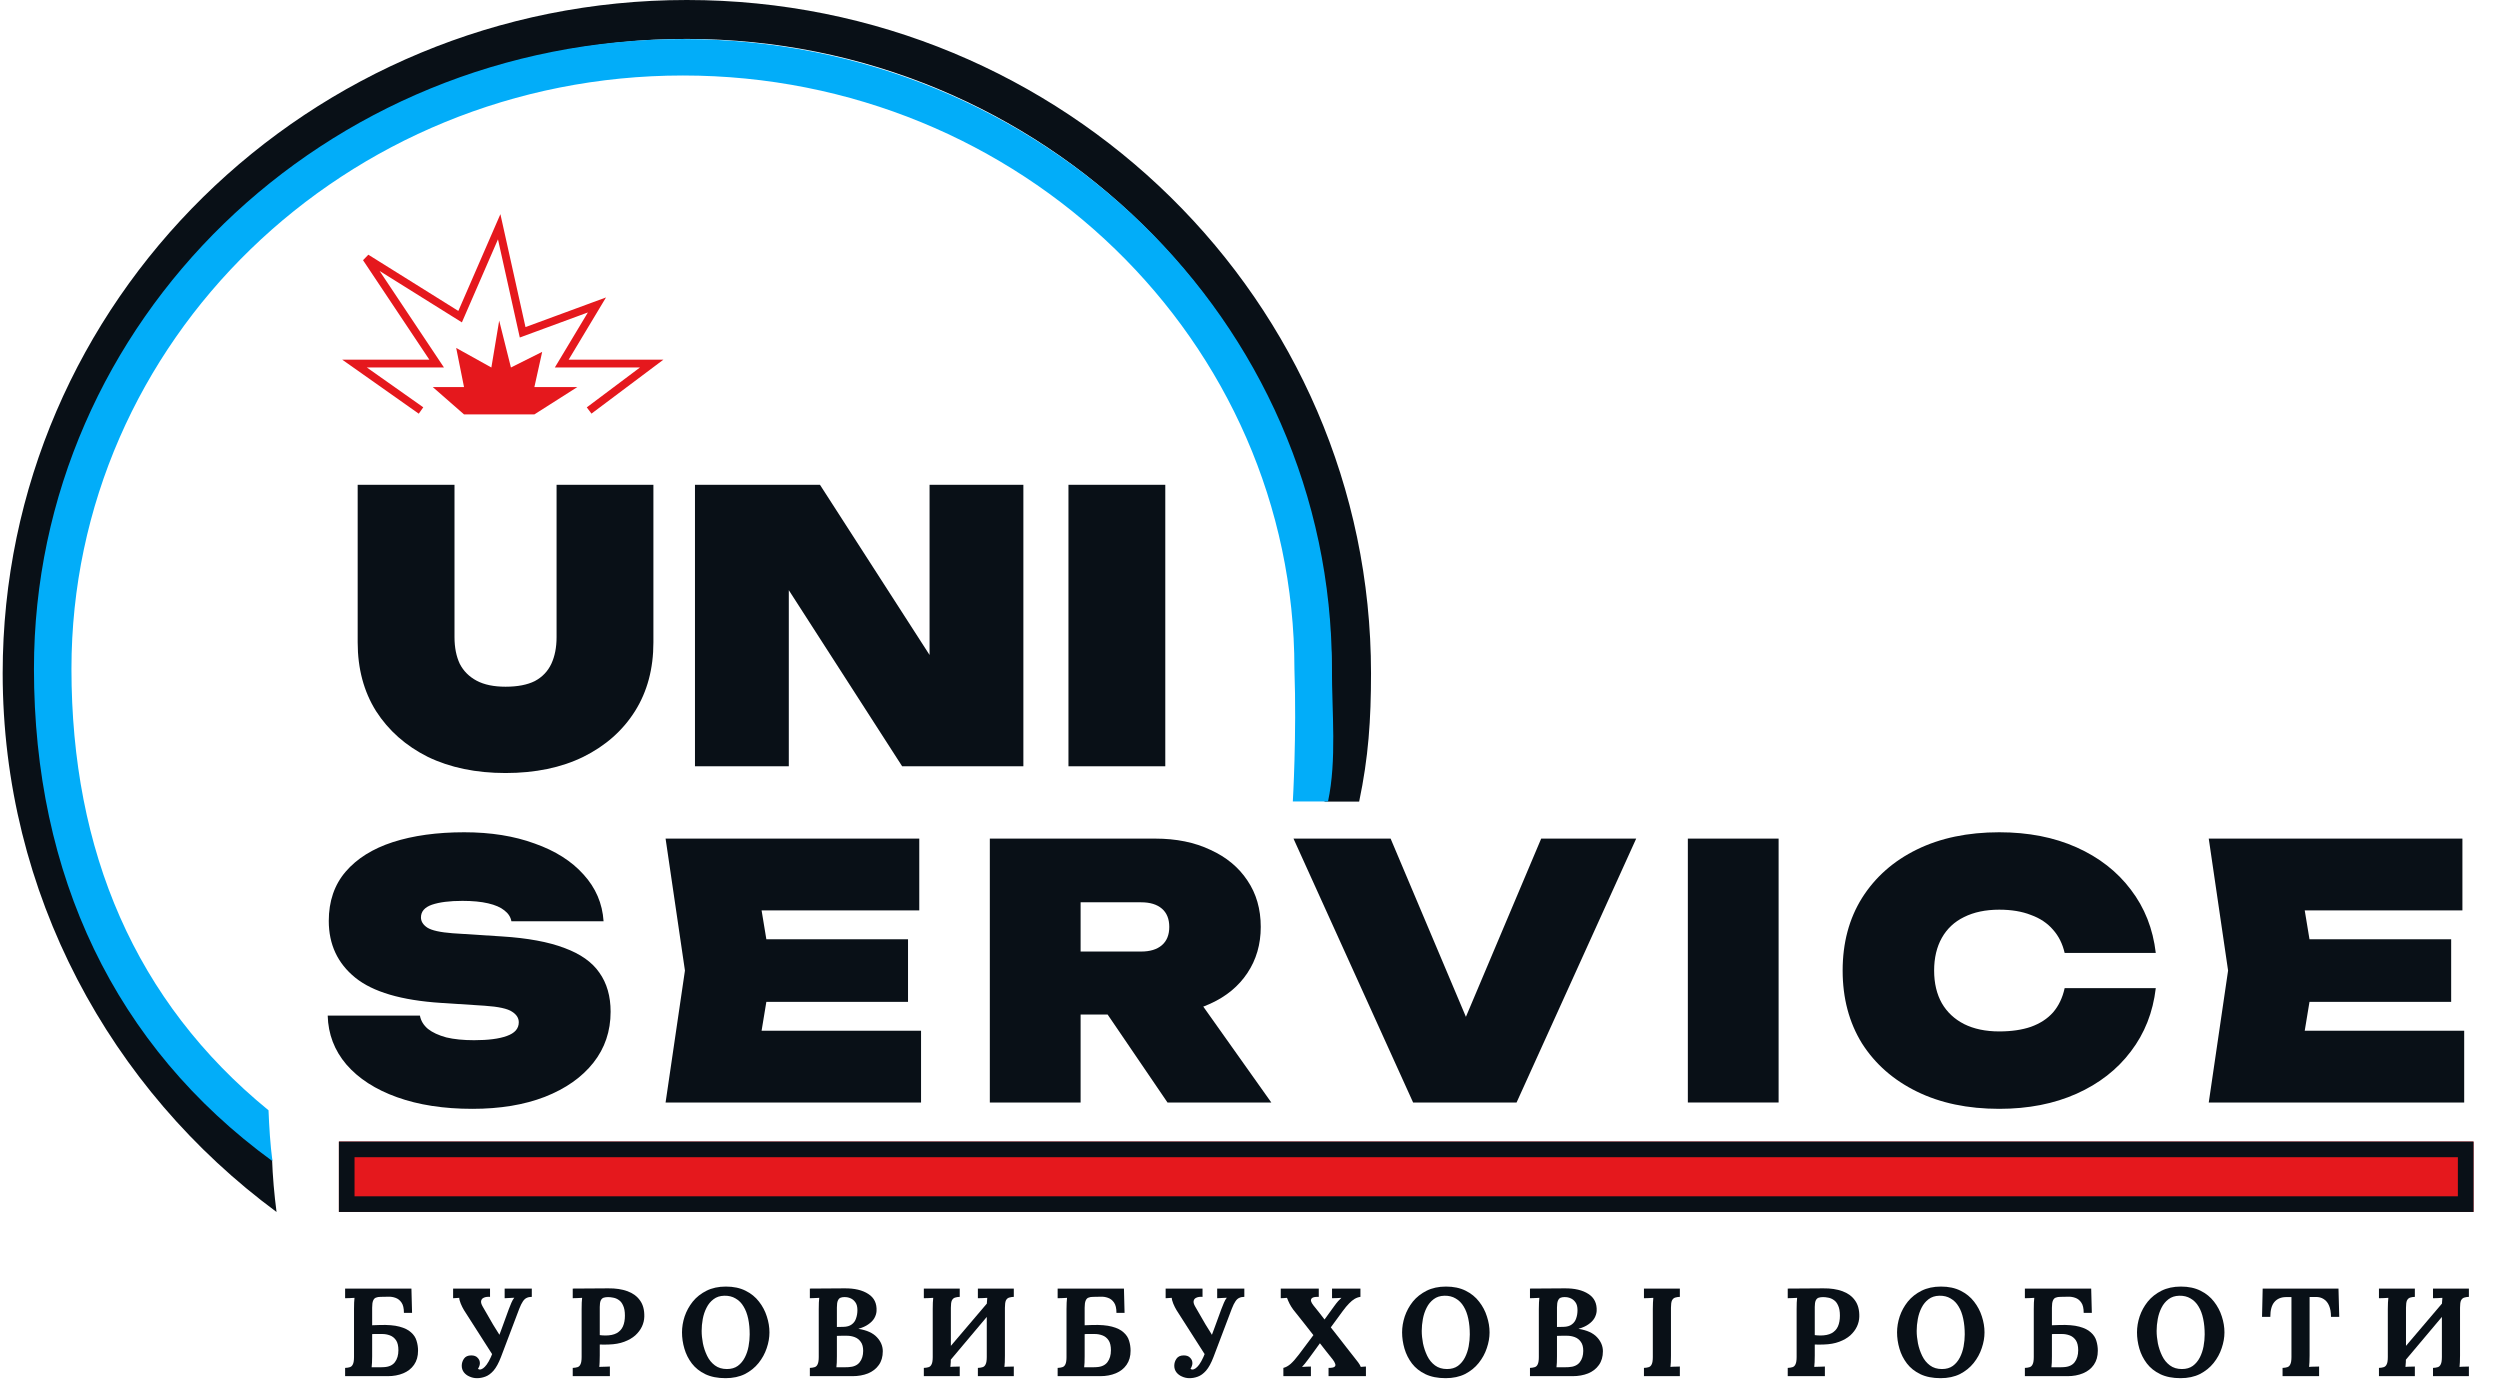 <svg width="86" height="48" viewBox="0 0 86 48" fill="none" xmlns="http://www.w3.org/2000/svg">
<path fill-rule="evenodd" clip-rule="evenodd" d="M45.53 27.575C45.939 27.575 45.803 24.257 45.803 23.158C45.803 11.108 35.874 1.339 23.627 1.339C11.38 1.339 1.452 11.108 1.452 23.158C1.452 29.861 4.524 35.858 9.358 39.861C9.381 40.478 9.434 41.089 9.513 41.692C3.792 37.467 0.092 30.738 0.092 23.158C0.092 10.368 10.629 0 23.627 0C36.626 0 47.163 10.368 47.163 23.158C47.163 24.772 47.074 26.054 46.755 27.575C46.29 27.575 46.075 27.575 45.53 27.575Z" fill="#091017"/>
<path fill-rule="evenodd" clip-rule="evenodd" d="M44.473 27.57C44.473 27.57 44.608 25.283 44.528 23.009C44.528 11.735 35.11 2.597 23.493 2.597C11.876 2.597 2.458 11.735 2.458 23.009C2.458 29.279 4.652 34.45 9.237 38.194C9.26 38.772 9.297 39.379 9.372 39.943C3.946 35.99 1.168 30.099 1.168 23.009C1.168 11.044 11.163 1.344 23.493 1.344C35.823 1.344 45.818 11.044 45.818 23.009C45.818 24.518 45.987 26.147 45.684 27.57C45.243 27.57 44.473 27.57 44.473 27.57Z" fill="#02ADF9"/>
<path d="M14.483 14.121L12.196 12.507H15.021L12.6 8.876L15.828 10.893L17.172 7.8L17.979 11.431L20.535 10.49L19.324 12.507H22.418L20.266 14.121" stroke="#E5181D" stroke-width="0.269"/>
<path d="M14.886 13.314L15.962 14.255H18.383L19.862 13.314H18.383L18.651 12.104L17.576 12.642L17.172 11.028L16.903 12.642L15.693 11.969L15.962 13.314H14.886Z" fill="#E5181D"/>
<path d="M11.658 39.27H85.089V41.691H11.658V39.27Z" fill="#E5181D"/>
<path fill-rule="evenodd" clip-rule="evenodd" d="M84.551 39.808H12.196V41.153H84.551V39.808ZM11.658 39.27V41.691H85.089V39.27H11.658Z" fill="#091017"/>
<path d="M36.755 16.677H40.086V26.36H36.755V16.677Z" fill="#091017"/>
<path d="M32.88 23.933L31.977 24.152V16.677H35.204V26.36H31.034L26.231 18.897L27.135 18.678V26.36H23.907V16.677H28.207L32.88 23.933Z" fill="#091017"/>
<path d="M15.635 21.918C15.635 22.271 15.695 22.577 15.816 22.835C15.945 23.085 16.138 23.278 16.396 23.416C16.655 23.554 16.986 23.623 17.391 23.623C17.804 23.623 18.14 23.558 18.398 23.429C18.656 23.291 18.845 23.093 18.966 22.835C19.086 22.577 19.146 22.271 19.146 21.918V16.677H22.477V22.099C22.477 23.003 22.267 23.79 21.845 24.462C21.423 25.133 20.829 25.658 20.063 26.037C19.306 26.407 18.415 26.592 17.391 26.592C16.375 26.592 15.484 26.407 14.718 26.037C13.961 25.658 13.367 25.133 12.936 24.462C12.515 23.79 12.304 23.003 12.304 22.099V16.677H15.635V21.918Z" fill="#091017"/>
<path d="M83.071 44.612C83.008 44.614 82.954 44.623 82.907 44.638C82.862 44.652 82.826 44.685 82.8 44.736C82.777 44.785 82.766 44.868 82.766 44.986V46.634C82.766 46.712 82.764 46.786 82.761 46.858C82.758 46.93 82.754 46.984 82.748 47.022C82.794 47.016 82.852 47.013 82.921 47.013C82.992 47.01 83.042 47.009 83.071 47.009V47.34H81.836V47.056C81.902 47.053 81.956 47.045 81.999 47.03C82.045 47.016 82.08 46.983 82.103 46.931C82.129 46.88 82.141 46.797 82.141 46.682V45.033C82.141 44.956 82.143 44.881 82.146 44.81C82.151 44.738 82.156 44.683 82.159 44.646C82.113 44.649 82.055 44.652 81.987 44.655C81.918 44.655 81.868 44.656 81.836 44.659V44.328H83.071V44.612ZM84.93 44.612C84.867 44.614 84.813 44.623 84.767 44.638C84.721 44.652 84.685 44.685 84.659 44.736C84.636 44.785 84.625 44.868 84.625 44.986V46.634C84.625 46.712 84.623 46.786 84.62 46.858C84.618 46.93 84.613 46.984 84.608 47.022C84.653 47.016 84.711 47.013 84.78 47.013C84.851 47.01 84.902 47.009 84.93 47.009V47.34H83.695V47.056C83.761 47.053 83.816 47.045 83.859 47.03C83.905 47.016 83.939 46.983 83.962 46.931C83.988 46.88 84.001 46.797 84.001 46.682V45.033C84.001 44.956 84.002 44.881 84.005 44.81C84.011 44.738 84.015 44.683 84.018 44.646C83.972 44.649 83.915 44.652 83.846 44.655C83.777 44.655 83.727 44.656 83.695 44.659V44.328H84.93V44.612ZM84.332 44.457L84.539 44.663L82.391 47.215L82.172 46.996L84.332 44.457Z" fill="#091017"/>
<path d="M80.186 45.3C80.186 45.145 80.164 45.018 80.121 44.917C80.078 44.814 80.016 44.738 79.936 44.689C79.859 44.638 79.765 44.613 79.656 44.616H79.45V46.634C79.45 46.712 79.448 46.786 79.445 46.858C79.443 46.93 79.438 46.984 79.433 47.022C79.481 47.016 79.543 47.013 79.618 47.013C79.695 47.01 79.748 47.009 79.777 47.009V47.34H78.52V47.056C78.586 47.053 78.641 47.045 78.684 47.03C78.73 47.016 78.764 46.983 78.787 46.931C78.813 46.88 78.826 46.797 78.826 46.682V44.62H78.628C78.464 44.623 78.335 44.679 78.24 44.788C78.146 44.897 78.099 45.068 78.099 45.3H77.814L77.836 44.328H80.444L80.47 45.3H80.186Z" fill="#091017"/>
<path d="M75.01 47.409C74.738 47.409 74.505 47.363 74.313 47.271C74.124 47.179 73.97 47.057 73.853 46.905C73.735 46.75 73.649 46.58 73.594 46.393C73.54 46.207 73.513 46.02 73.513 45.834C73.513 45.653 73.543 45.471 73.603 45.287C73.666 45.101 73.759 44.93 73.883 44.775C74.009 44.62 74.167 44.495 74.356 44.401C74.546 44.306 74.768 44.258 75.023 44.258C75.284 44.258 75.51 44.306 75.699 44.401C75.888 44.495 76.043 44.621 76.164 44.779C76.284 44.934 76.373 45.103 76.431 45.287C76.491 45.471 76.521 45.653 76.521 45.834C76.521 46.012 76.489 46.192 76.426 46.376C76.366 46.56 76.273 46.73 76.147 46.888C76.023 47.043 75.867 47.169 75.677 47.267C75.488 47.361 75.266 47.409 75.01 47.409ZM75.058 47.095C75.207 47.095 75.332 47.059 75.432 46.987C75.532 46.913 75.613 46.816 75.673 46.699C75.733 46.581 75.776 46.453 75.802 46.316C75.828 46.175 75.841 46.039 75.841 45.907C75.841 45.709 75.824 45.528 75.789 45.365C75.755 45.201 75.702 45.06 75.63 44.943C75.558 44.822 75.467 44.73 75.355 44.667C75.246 44.601 75.117 44.57 74.967 44.573C74.821 44.576 74.698 44.616 74.597 44.693C74.497 44.768 74.416 44.865 74.356 44.986C74.296 45.103 74.253 45.233 74.227 45.373C74.201 45.514 74.188 45.65 74.188 45.782C74.188 45.917 74.203 46.06 74.231 46.212C74.263 46.364 74.312 46.508 74.378 46.643C74.444 46.778 74.533 46.887 74.645 46.97C74.757 47.053 74.894 47.095 75.058 47.095Z" fill="#091017"/>
<path d="M71.679 45.163C71.679 45.005 71.652 44.887 71.597 44.81C71.543 44.729 71.474 44.675 71.391 44.646C71.31 44.617 71.231 44.605 71.154 44.607L70.874 44.612C70.814 44.612 70.762 44.62 70.719 44.638C70.676 44.652 70.643 44.686 70.62 44.741C70.597 44.792 70.586 44.874 70.586 44.986V45.589L70.844 45.58C71.125 45.571 71.352 45.59 71.524 45.636C71.699 45.682 71.832 45.748 71.924 45.834C72.019 45.917 72.082 46.013 72.114 46.122C72.148 46.231 72.165 46.346 72.165 46.467C72.165 46.656 72.119 46.817 72.028 46.949C71.939 47.078 71.815 47.175 71.657 47.241C71.5 47.307 71.32 47.34 71.12 47.34H69.656V47.056C69.722 47.053 69.777 47.045 69.82 47.03C69.866 47.016 69.9 46.983 69.923 46.931C69.949 46.88 69.962 46.797 69.962 46.682V45.033C69.962 44.956 69.963 44.881 69.966 44.81C69.972 44.738 69.976 44.683 69.979 44.646C69.933 44.649 69.876 44.652 69.807 44.655C69.738 44.655 69.688 44.656 69.656 44.659V44.328H71.937L71.959 45.163H71.679ZM70.586 46.656C70.586 46.733 70.584 46.806 70.582 46.875C70.579 46.944 70.574 46.997 70.569 47.035C70.62 47.035 70.669 47.035 70.715 47.035C70.761 47.035 70.807 47.035 70.853 47.035C70.899 47.032 70.943 47.03 70.986 47.03C71.161 47.022 71.289 46.964 71.369 46.858C71.449 46.752 71.49 46.616 71.49 46.449C71.49 46.3 71.462 46.185 71.408 46.105C71.353 46.025 71.283 45.969 71.197 45.937C71.114 45.906 71.026 45.89 70.934 45.89C70.863 45.89 70.801 45.89 70.749 45.89C70.698 45.887 70.643 45.888 70.586 45.894V46.656Z" fill="#091017"/>
<path d="M66.757 47.409C66.484 47.409 66.251 47.363 66.059 47.271C65.87 47.179 65.716 47.057 65.599 46.905C65.481 46.75 65.395 46.58 65.341 46.393C65.286 46.207 65.259 46.02 65.259 45.834C65.259 45.653 65.289 45.471 65.349 45.287C65.412 45.101 65.505 44.93 65.629 44.775C65.755 44.62 65.913 44.495 66.102 44.401C66.292 44.306 66.514 44.258 66.769 44.258C67.031 44.258 67.256 44.306 67.445 44.401C67.634 44.495 67.789 44.621 67.91 44.779C68.03 44.934 68.119 45.103 68.177 45.287C68.237 45.471 68.267 45.653 68.267 45.834C68.267 46.012 68.236 46.192 68.172 46.376C68.112 46.56 68.019 46.73 67.893 46.888C67.769 47.043 67.613 47.169 67.424 47.267C67.234 47.361 67.012 47.409 66.757 47.409ZM66.804 47.095C66.953 47.095 67.078 47.059 67.178 46.987C67.279 46.913 67.359 46.816 67.419 46.699C67.48 46.581 67.522 46.453 67.548 46.316C67.574 46.175 67.587 46.039 67.587 45.907C67.587 45.709 67.57 45.528 67.535 45.365C67.501 45.201 67.448 45.06 67.376 44.943C67.305 44.822 67.213 44.73 67.101 44.667C66.992 44.601 66.863 44.57 66.713 44.573C66.567 44.576 66.444 44.616 66.343 44.693C66.243 44.768 66.163 44.865 66.102 44.986C66.042 45.103 65.999 45.233 65.973 45.373C65.947 45.514 65.934 45.65 65.934 45.782C65.934 45.917 65.949 46.06 65.978 46.212C66.009 46.364 66.058 46.508 66.124 46.643C66.19 46.778 66.279 46.887 66.391 46.97C66.502 47.053 66.64 47.095 66.804 47.095Z" fill="#091017"/>
<path d="M61.498 47.056C61.564 47.053 61.618 47.044 61.662 47.03C61.708 47.016 61.742 46.983 61.765 46.931C61.791 46.879 61.804 46.796 61.804 46.681V45.033C61.804 44.956 61.805 44.881 61.808 44.809C61.814 44.737 61.818 44.683 61.821 44.646C61.775 44.648 61.718 44.651 61.649 44.654C61.58 44.654 61.53 44.656 61.498 44.658V44.327C61.702 44.324 61.906 44.323 62.109 44.323C62.313 44.323 62.517 44.321 62.72 44.319C62.973 44.316 63.192 44.349 63.379 44.417C63.568 44.486 63.713 44.593 63.813 44.736C63.917 44.879 63.965 45.066 63.96 45.295C63.957 45.41 63.93 45.524 63.878 45.635C63.826 45.745 63.75 45.845 63.65 45.937C63.55 46.026 63.423 46.099 63.271 46.156C63.119 46.214 62.941 46.245 62.737 46.251C62.674 46.254 62.618 46.255 62.57 46.255C62.524 46.255 62.476 46.254 62.428 46.251V46.63C62.428 46.71 62.426 46.786 62.423 46.858C62.42 46.929 62.416 46.984 62.41 47.021C62.442 47.018 62.482 47.017 62.531 47.017C62.58 47.014 62.627 47.013 62.673 47.013C62.722 47.01 62.756 47.008 62.776 47.008V47.34H61.498V47.056ZM62.428 45.928C62.459 45.931 62.491 45.934 62.522 45.937C62.554 45.94 62.587 45.941 62.621 45.941C62.779 45.941 62.907 45.915 63.004 45.864C63.105 45.809 63.178 45.732 63.224 45.631C63.27 45.528 63.293 45.403 63.293 45.257C63.293 45.113 63.273 44.998 63.232 44.912C63.195 44.826 63.146 44.763 63.086 44.723C63.026 44.68 62.963 44.653 62.897 44.641C62.831 44.627 62.77 44.62 62.716 44.62C62.656 44.62 62.604 44.627 62.561 44.641C62.518 44.656 62.485 44.687 62.462 44.736C62.439 44.785 62.428 44.859 62.428 44.96V45.928Z" fill="#091017"/>
<path d="M57.787 44.612C57.724 44.614 57.669 44.623 57.623 44.638C57.578 44.652 57.542 44.685 57.516 44.736C57.493 44.785 57.481 44.868 57.481 44.986V46.634C57.481 46.712 57.48 46.786 57.477 46.858C57.474 46.93 57.47 46.984 57.464 47.022C57.51 47.016 57.567 47.013 57.636 47.013C57.708 47.01 57.758 47.009 57.787 47.009V47.34H56.552V47.056C56.618 47.053 56.672 47.045 56.715 47.03C56.761 47.016 56.796 46.983 56.819 46.931C56.844 46.88 56.857 46.797 56.857 46.682V45.033C56.857 44.956 56.859 44.881 56.862 44.81C56.867 44.738 56.872 44.683 56.874 44.646C56.829 44.649 56.771 44.652 56.702 44.655C56.633 44.655 56.583 44.656 56.552 44.659V44.328H57.787V44.612Z" fill="#091017"/>
<path d="M52.631 47.34V47.056C52.697 47.053 52.751 47.044 52.794 47.03C52.84 47.016 52.875 46.983 52.898 46.931C52.923 46.879 52.936 46.796 52.936 46.681V45.033C52.936 44.956 52.938 44.881 52.941 44.809C52.947 44.738 52.951 44.683 52.954 44.646C52.908 44.649 52.85 44.651 52.782 44.654C52.713 44.654 52.662 44.656 52.631 44.659V44.327C52.829 44.324 53.027 44.323 53.225 44.323C53.426 44.323 53.625 44.322 53.823 44.319C54.167 44.316 54.44 44.38 54.641 44.512C54.844 44.642 54.939 44.838 54.925 45.102C54.919 45.185 54.893 45.267 54.847 45.347C54.801 45.425 54.733 45.495 54.641 45.558C54.552 45.621 54.44 45.672 54.305 45.709V45.713C54.592 45.759 54.803 45.855 54.938 46.001C55.072 46.145 55.14 46.306 55.14 46.483C55.14 46.67 55.094 46.828 55.002 46.957C54.913 47.083 54.79 47.179 54.632 47.245C54.474 47.308 54.295 47.34 54.094 47.34H52.631ZM53.543 47.034C53.595 47.034 53.644 47.034 53.69 47.034C53.736 47.034 53.781 47.034 53.827 47.034C53.873 47.031 53.918 47.03 53.961 47.03C54.136 47.021 54.263 46.965 54.344 46.862C54.424 46.759 54.464 46.628 54.464 46.471C54.464 46.339 54.437 46.235 54.382 46.161C54.328 46.083 54.258 46.029 54.172 45.997C54.088 45.966 54.001 45.95 53.909 45.95C53.837 45.95 53.776 45.95 53.724 45.95C53.672 45.95 53.618 45.951 53.56 45.954V46.656C53.56 46.733 53.559 46.806 53.556 46.875C53.553 46.944 53.549 46.997 53.543 47.034ZM53.56 45.648L53.784 45.644C53.905 45.641 53.999 45.614 54.068 45.562C54.14 45.511 54.19 45.442 54.219 45.356C54.251 45.267 54.266 45.171 54.266 45.068C54.266 44.953 54.243 44.864 54.197 44.801C54.151 44.735 54.094 44.687 54.025 44.659C53.956 44.63 53.885 44.617 53.81 44.62C53.764 44.62 53.723 44.627 53.685 44.642C53.648 44.656 53.618 44.689 53.595 44.74C53.572 44.789 53.56 44.87 53.56 44.981V45.648Z" fill="#091017"/>
<path d="M49.73 47.409C49.458 47.409 49.225 47.363 49.033 47.271C48.843 47.179 48.69 47.057 48.572 46.905C48.455 46.75 48.369 46.58 48.314 46.393C48.26 46.207 48.232 46.02 48.232 45.834C48.232 45.653 48.263 45.471 48.323 45.287C48.386 45.101 48.479 44.93 48.602 44.775C48.729 44.62 48.887 44.495 49.076 44.401C49.265 44.306 49.488 44.258 49.743 44.258C50.004 44.258 50.229 44.306 50.419 44.401C50.608 44.495 50.763 44.621 50.883 44.779C51.004 44.934 51.093 45.103 51.15 45.287C51.211 45.471 51.241 45.653 51.241 45.834C51.241 46.012 51.209 46.192 51.146 46.376C51.086 46.56 50.992 46.73 50.866 46.888C50.743 47.043 50.587 47.169 50.397 47.267C50.208 47.361 49.985 47.409 49.73 47.409ZM49.777 47.095C49.927 47.095 50.051 47.059 50.152 46.987C50.252 46.913 50.333 46.816 50.393 46.699C50.453 46.581 50.496 46.453 50.522 46.316C50.548 46.175 50.561 46.039 50.561 45.907C50.561 45.709 50.544 45.528 50.509 45.365C50.475 45.201 50.422 45.06 50.35 44.943C50.278 44.822 50.186 44.73 50.074 44.667C49.965 44.601 49.836 44.57 49.687 44.573C49.541 44.576 49.417 44.616 49.317 44.693C49.217 44.768 49.136 44.865 49.076 44.986C49.016 45.103 48.973 45.233 48.947 45.373C48.921 45.514 48.908 45.65 48.908 45.782C48.908 45.917 48.922 46.06 48.951 46.212C48.983 46.364 49.032 46.508 49.097 46.643C49.163 46.778 49.252 46.887 49.364 46.97C49.476 47.053 49.614 47.095 49.777 47.095Z" fill="#091017"/>
<path d="M44.148 47.34V47.056C44.231 47.036 44.314 46.99 44.398 46.918C44.481 46.844 44.575 46.736 44.682 46.596L45.181 45.929C45.066 45.782 44.951 45.636 44.837 45.49C44.722 45.343 44.606 45.197 44.488 45.051C44.442 44.99 44.401 44.924 44.363 44.853C44.326 44.778 44.296 44.709 44.273 44.646C44.227 44.649 44.187 44.652 44.152 44.655C44.121 44.655 44.089 44.656 44.058 44.659V44.328H45.366V44.612H45.323C45.234 44.612 45.172 44.625 45.138 44.65C45.103 44.676 45.09 44.712 45.099 44.758C45.111 44.801 45.138 44.85 45.181 44.904C45.247 44.985 45.311 45.065 45.374 45.145C45.438 45.226 45.501 45.307 45.564 45.391L45.891 44.939C45.951 44.856 45.999 44.795 46.033 44.758C46.07 44.718 46.108 44.681 46.145 44.646C46.099 44.649 46.042 44.652 45.973 44.655C45.904 44.655 45.854 44.656 45.822 44.659V44.328H46.799V44.612C46.733 44.62 46.667 44.643 46.601 44.681C46.538 44.718 46.473 44.771 46.407 44.84C46.341 44.906 46.27 44.992 46.192 45.098L45.779 45.662C45.871 45.776 45.961 45.891 46.05 46.006C46.139 46.121 46.228 46.236 46.317 46.35C46.409 46.465 46.499 46.58 46.588 46.695C46.637 46.755 46.681 46.812 46.722 46.867C46.762 46.921 46.792 46.973 46.812 47.022C46.861 47.016 46.895 47.013 46.915 47.013C46.935 47.01 46.96 47.009 46.988 47.009V47.34H45.702V47.056C45.808 47.056 45.877 47.043 45.908 47.017C45.94 46.992 45.947 46.957 45.93 46.914C45.915 46.868 45.887 46.818 45.844 46.764C45.772 46.672 45.699 46.58 45.624 46.488C45.552 46.393 45.479 46.3 45.405 46.208C45.342 46.294 45.278 46.382 45.215 46.471C45.152 46.557 45.089 46.643 45.026 46.729C44.966 46.809 44.92 46.87 44.888 46.91C44.857 46.95 44.824 46.987 44.789 47.022C44.838 47.019 44.894 47.016 44.957 47.013C45.02 47.01 45.066 47.009 45.095 47.009V47.34H44.148Z" fill="#091017"/>
<path d="M40.92 47.409C40.828 47.409 40.742 47.39 40.661 47.353C40.581 47.319 40.517 47.27 40.468 47.207C40.419 47.141 40.395 47.066 40.395 46.983C40.395 46.894 40.42 46.812 40.472 46.738C40.524 46.663 40.607 46.626 40.722 46.626C40.819 46.626 40.892 46.653 40.941 46.708C40.993 46.759 41.019 46.821 41.019 46.893C41.019 46.924 41.013 46.956 41.001 46.987C40.993 47.019 40.977 47.05 40.954 47.082C40.96 47.091 40.967 47.098 40.976 47.103C40.987 47.109 41 47.112 41.014 47.112C41.089 47.112 41.168 47.056 41.251 46.944C41.277 46.907 41.301 46.868 41.324 46.828C41.347 46.788 41.371 46.739 41.397 46.682C41.423 46.621 41.453 46.548 41.488 46.462C41.522 46.373 41.562 46.266 41.608 46.139C41.657 46.01 41.714 45.855 41.78 45.675C41.846 45.494 41.924 45.282 42.013 45.038C42.044 44.957 42.075 44.883 42.103 44.814C42.132 44.745 42.165 44.688 42.202 44.642L41.871 44.659V44.328H42.805V44.612C42.739 44.612 42.681 44.623 42.633 44.646C42.584 44.666 42.539 44.706 42.499 44.767C42.459 44.824 42.417 44.909 42.374 45.02L41.746 46.677C41.666 46.887 41.58 47.045 41.488 47.151C41.396 47.254 41.301 47.323 41.204 47.357C41.109 47.392 41.014 47.409 40.92 47.409ZM41.492 46.664L40.472 45.068C40.432 45.002 40.395 44.927 40.36 44.844C40.326 44.758 40.309 44.692 40.309 44.646L40.098 44.659V44.328H41.367V44.612C41.284 44.606 41.215 44.614 41.161 44.638C41.106 44.66 41.073 44.698 41.062 44.749C41.05 44.798 41.067 44.863 41.113 44.943L41.471 45.563C41.514 45.635 41.564 45.715 41.621 45.804C41.678 45.893 41.72 45.962 41.746 46.01L41.492 46.664Z" fill="#091017"/>
<path d="M38.406 45.163C38.406 45.005 38.378 44.887 38.324 44.81C38.269 44.729 38.2 44.675 38.117 44.646C38.037 44.617 37.958 44.605 37.88 44.607L37.601 44.612C37.541 44.612 37.489 44.62 37.446 44.638C37.403 44.652 37.37 44.686 37.347 44.741C37.324 44.792 37.312 44.874 37.312 44.986V45.589L37.571 45.58C37.852 45.571 38.078 45.59 38.251 45.636C38.426 45.682 38.559 45.748 38.651 45.834C38.745 45.917 38.809 46.013 38.84 46.122C38.875 46.231 38.892 46.346 38.892 46.467C38.892 46.656 38.846 46.817 38.754 46.949C38.665 47.078 38.542 47.175 38.384 47.241C38.226 47.307 38.047 47.34 37.846 47.34H36.383V47.056C36.449 47.053 36.503 47.045 36.546 47.03C36.592 47.016 36.627 46.983 36.65 46.931C36.675 46.88 36.688 46.797 36.688 46.682V45.033C36.688 44.956 36.69 44.881 36.693 44.81C36.698 44.738 36.703 44.683 36.706 44.646C36.66 44.649 36.602 44.652 36.533 44.655C36.465 44.655 36.414 44.656 36.383 44.659V44.328H38.664L38.685 45.163H38.406ZM37.312 46.656C37.312 46.733 37.311 46.806 37.308 46.875C37.305 46.944 37.301 46.997 37.295 47.035C37.347 47.035 37.396 47.035 37.441 47.035C37.487 47.035 37.533 47.035 37.579 47.035C37.625 47.032 37.67 47.03 37.713 47.03C37.888 47.022 38.015 46.964 38.096 46.858C38.176 46.752 38.216 46.616 38.216 46.449C38.216 46.3 38.189 46.185 38.134 46.105C38.08 46.025 38.01 45.969 37.923 45.937C37.84 45.906 37.753 45.89 37.661 45.89C37.589 45.89 37.528 45.89 37.476 45.89C37.424 45.887 37.37 45.888 37.312 45.894V46.656Z" fill="#091017"/>
<path d="M33.015 44.612C32.952 44.614 32.898 44.623 32.852 44.638C32.806 44.652 32.77 44.685 32.744 44.736C32.721 44.785 32.71 44.868 32.71 44.986V46.634C32.71 46.712 32.708 46.786 32.706 46.858C32.703 46.93 32.698 46.984 32.693 47.022C32.739 47.016 32.796 47.013 32.865 47.013C32.937 47.01 32.987 47.009 33.015 47.009V47.34H31.78V47.056C31.846 47.053 31.901 47.045 31.944 47.03C31.99 47.016 32.024 46.983 32.047 46.931C32.073 46.88 32.086 46.797 32.086 46.682V45.033C32.086 44.956 32.087 44.881 32.09 44.81C32.096 44.738 32.1 44.683 32.103 44.646C32.057 44.649 32 44.652 31.931 44.655C31.862 44.655 31.812 44.656 31.78 44.659V44.328H33.015V44.612ZM34.875 44.612C34.812 44.614 34.757 44.623 34.711 44.638C34.665 44.652 34.629 44.685 34.603 44.736C34.581 44.785 34.569 44.868 34.569 44.986V46.634C34.569 46.712 34.568 46.786 34.565 46.858C34.562 46.93 34.558 46.984 34.552 47.022C34.598 47.016 34.655 47.013 34.724 47.013C34.796 47.01 34.846 47.009 34.875 47.009V47.34H33.639V47.056C33.705 47.053 33.76 47.045 33.803 47.03C33.849 47.016 33.883 46.983 33.906 46.931C33.932 46.88 33.945 46.797 33.945 46.682V45.033C33.945 44.956 33.946 44.881 33.949 44.81C33.955 44.738 33.959 44.683 33.962 44.646C33.916 44.649 33.859 44.652 33.79 44.655C33.721 44.655 33.671 44.656 33.639 44.659V44.328H34.875V44.612ZM34.276 44.457L34.483 44.663L32.335 47.215L32.116 46.996L34.276 44.457Z" fill="#091017"/>
<path d="M27.859 47.34V47.056C27.925 47.053 27.98 47.044 28.023 47.03C28.069 47.016 28.103 46.983 28.126 46.931C28.152 46.879 28.165 46.796 28.165 46.681V45.033C28.165 44.956 28.166 44.881 28.169 44.809C28.175 44.738 28.179 44.683 28.182 44.646C28.136 44.649 28.079 44.651 28.01 44.654C27.941 44.654 27.891 44.656 27.859 44.659V44.327C28.057 44.324 28.255 44.323 28.453 44.323C28.654 44.323 28.854 44.322 29.052 44.319C29.396 44.316 29.668 44.38 29.869 44.512C30.073 44.642 30.168 44.838 30.153 45.102C30.148 45.185 30.122 45.267 30.076 45.347C30.03 45.425 29.961 45.495 29.869 45.558C29.78 45.621 29.668 45.672 29.534 45.709V45.713C29.82 45.759 30.031 45.855 30.166 46.001C30.301 46.145 30.368 46.306 30.368 46.483C30.368 46.67 30.323 46.828 30.231 46.957C30.142 47.083 30.018 47.179 29.861 47.245C29.703 47.308 29.523 47.34 29.323 47.34H27.859ZM28.772 47.034C28.823 47.034 28.872 47.034 28.918 47.034C28.964 47.034 29.01 47.034 29.056 47.034C29.102 47.031 29.146 47.03 29.189 47.03C29.364 47.021 29.492 46.965 29.572 46.862C29.653 46.759 29.693 46.628 29.693 46.471C29.693 46.339 29.666 46.235 29.611 46.161C29.556 46.083 29.486 46.029 29.4 45.997C29.317 45.966 29.229 45.95 29.138 45.95C29.066 45.95 29.004 45.95 28.953 45.95C28.901 45.95 28.846 45.951 28.789 45.954V46.656C28.789 46.733 28.788 46.806 28.785 46.875C28.782 46.944 28.777 46.997 28.772 47.034ZM28.789 45.648L29.013 45.644C29.133 45.641 29.228 45.614 29.297 45.562C29.369 45.511 29.419 45.442 29.447 45.356C29.479 45.267 29.495 45.171 29.495 45.068C29.495 44.953 29.472 44.864 29.426 44.801C29.38 44.735 29.323 44.687 29.254 44.659C29.185 44.63 29.113 44.617 29.039 44.62C28.993 44.62 28.951 44.627 28.914 44.642C28.877 44.656 28.846 44.689 28.823 44.74C28.8 44.789 28.789 44.87 28.789 44.981V45.648Z" fill="#091017"/>
<path d="M24.959 47.409C24.686 47.409 24.454 47.363 24.261 47.271C24.072 47.179 23.919 47.057 23.801 46.905C23.683 46.75 23.597 46.58 23.543 46.393C23.488 46.207 23.461 46.02 23.461 45.834C23.461 45.653 23.491 45.471 23.551 45.287C23.614 45.101 23.708 44.93 23.831 44.775C23.957 44.62 24.115 44.495 24.305 44.401C24.494 44.306 24.716 44.258 24.971 44.258C25.233 44.258 25.458 44.306 25.647 44.401C25.837 44.495 25.991 44.621 26.112 44.779C26.233 44.934 26.321 45.103 26.379 45.287C26.439 45.471 26.469 45.653 26.469 45.834C26.469 46.012 26.438 46.192 26.375 46.376C26.314 46.56 26.221 46.73 26.095 46.888C25.971 47.043 25.815 47.169 25.626 47.267C25.436 47.361 25.214 47.409 24.959 47.409ZM25.006 47.095C25.155 47.095 25.28 47.059 25.38 46.987C25.481 46.913 25.561 46.816 25.621 46.699C25.682 46.581 25.725 46.453 25.75 46.316C25.776 46.175 25.789 46.039 25.789 45.907C25.789 45.709 25.772 45.528 25.738 45.365C25.703 45.201 25.65 45.06 25.578 44.943C25.507 44.822 25.415 44.73 25.303 44.667C25.194 44.601 25.065 44.57 24.916 44.573C24.769 44.576 24.646 44.616 24.546 44.693C24.445 44.768 24.365 44.865 24.305 44.986C24.244 45.103 24.201 45.233 24.175 45.373C24.149 45.514 24.137 45.65 24.137 45.782C24.137 45.917 24.151 46.06 24.18 46.212C24.211 46.364 24.26 46.508 24.326 46.643C24.392 46.778 24.481 46.887 24.593 46.97C24.705 47.053 24.842 47.095 25.006 47.095Z" fill="#091017"/>
<path d="M19.702 47.056C19.768 47.053 19.823 47.044 19.866 47.03C19.912 47.016 19.946 46.983 19.969 46.931C19.995 46.879 20.008 46.796 20.008 46.681V45.033C20.008 44.956 20.009 44.881 20.012 44.809C20.018 44.737 20.022 44.683 20.025 44.646C19.979 44.648 19.922 44.651 19.853 44.654C19.784 44.654 19.734 44.656 19.702 44.658V44.327C19.906 44.324 20.11 44.323 20.313 44.323C20.517 44.323 20.721 44.321 20.924 44.319C21.177 44.316 21.396 44.349 21.583 44.417C21.772 44.486 21.917 44.593 22.017 44.736C22.121 44.879 22.17 45.066 22.164 45.295C22.161 45.41 22.134 45.524 22.082 45.635C22.03 45.745 21.954 45.845 21.854 45.937C21.754 46.026 21.627 46.099 21.475 46.156C21.323 46.214 21.145 46.245 20.942 46.251C20.878 46.254 20.823 46.255 20.774 46.255C20.728 46.255 20.68 46.254 20.632 46.251V46.63C20.632 46.71 20.63 46.786 20.627 46.858C20.625 46.929 20.62 46.984 20.614 47.021C20.646 47.018 20.686 47.017 20.735 47.017C20.784 47.014 20.831 47.013 20.877 47.013C20.926 47.01 20.96 47.008 20.98 47.008V47.34H19.702V47.056ZM20.632 45.928C20.663 45.931 20.695 45.934 20.726 45.937C20.758 45.94 20.791 45.941 20.825 45.941C20.983 45.941 21.111 45.915 21.208 45.864C21.309 45.809 21.382 45.732 21.428 45.631C21.474 45.528 21.497 45.403 21.497 45.257C21.497 45.113 21.477 44.998 21.436 44.912C21.399 44.826 21.35 44.763 21.29 44.723C21.23 44.68 21.167 44.653 21.101 44.641C21.035 44.627 20.975 44.62 20.92 44.62C20.86 44.62 20.808 44.627 20.765 44.641C20.722 44.656 20.689 44.687 20.666 44.736C20.643 44.785 20.632 44.859 20.632 44.96V45.928Z" fill="#091017"/>
<path d="M16.409 47.409C16.317 47.409 16.231 47.39 16.151 47.353C16.07 47.319 16.006 47.27 15.957 47.207C15.908 47.141 15.884 47.066 15.884 46.983C15.884 46.894 15.91 46.812 15.961 46.738C16.013 46.663 16.096 46.626 16.211 46.626C16.308 46.626 16.382 46.653 16.43 46.708C16.482 46.759 16.508 46.821 16.508 46.893C16.508 46.924 16.502 46.956 16.491 46.987C16.482 47.019 16.466 47.05 16.443 47.082C16.449 47.091 16.456 47.098 16.465 47.103C16.476 47.109 16.489 47.112 16.504 47.112C16.578 47.112 16.657 47.056 16.74 46.944C16.766 46.907 16.791 46.868 16.814 46.828C16.836 46.788 16.861 46.739 16.887 46.682C16.912 46.621 16.943 46.548 16.977 46.462C17.011 46.373 17.052 46.266 17.098 46.139C17.146 46.01 17.204 45.855 17.27 45.675C17.336 45.494 17.413 45.282 17.502 45.038C17.534 44.957 17.564 44.883 17.592 44.814C17.621 44.745 17.654 44.688 17.691 44.642L17.36 44.659V44.328H18.294V44.612C18.228 44.612 18.171 44.623 18.122 44.646C18.073 44.666 18.029 44.706 17.988 44.767C17.948 44.824 17.907 44.909 17.863 45.02L17.235 46.677C17.155 46.887 17.069 47.045 16.977 47.151C16.885 47.254 16.791 47.323 16.693 47.357C16.598 47.392 16.504 47.409 16.409 47.409ZM16.981 46.664L15.961 45.068C15.921 45.002 15.884 44.927 15.849 44.844C15.815 44.758 15.798 44.692 15.798 44.646L15.587 44.659V44.328H16.857V44.612C16.773 44.606 16.704 44.614 16.65 44.638C16.595 44.66 16.562 44.698 16.551 44.749C16.54 44.798 16.557 44.863 16.603 44.943L16.96 45.563C17.003 45.635 17.053 45.715 17.11 45.804C17.168 45.893 17.209 45.962 17.235 46.01L16.981 46.664Z" fill="#091017"/>
<path d="M13.895 45.163C13.895 45.005 13.867 44.887 13.813 44.81C13.758 44.729 13.69 44.675 13.606 44.646C13.526 44.617 13.447 44.605 13.37 44.607L13.09 44.612C13.03 44.612 12.978 44.62 12.935 44.638C12.892 44.652 12.859 44.686 12.836 44.741C12.813 44.792 12.802 44.874 12.802 44.986V45.589L13.06 45.58C13.341 45.571 13.568 45.59 13.74 45.636C13.915 45.682 14.048 45.748 14.14 45.834C14.235 45.917 14.298 46.013 14.329 46.122C14.364 46.231 14.381 46.346 14.381 46.467C14.381 46.656 14.335 46.817 14.243 46.949C14.154 47.078 14.031 47.175 13.873 47.241C13.716 47.307 13.536 47.34 13.335 47.34H11.872V47.056C11.938 47.053 11.993 47.045 12.036 47.03C12.082 47.016 12.116 46.983 12.139 46.931C12.165 46.88 12.178 46.797 12.178 46.682V45.033C12.178 44.956 12.179 44.881 12.182 44.81C12.188 44.738 12.192 44.683 12.195 44.646C12.149 44.649 12.092 44.652 12.023 44.655C11.954 44.655 11.904 44.656 11.872 44.659V44.328H14.153L14.175 45.163H13.895ZM12.802 46.656C12.802 46.733 12.8 46.806 12.797 46.875C12.794 46.944 12.79 46.997 12.784 47.035C12.836 47.035 12.885 47.035 12.931 47.035C12.977 47.035 13.023 47.035 13.069 47.035C13.114 47.032 13.159 47.03 13.202 47.03C13.377 47.022 13.505 46.964 13.585 46.858C13.665 46.752 13.705 46.616 13.705 46.449C13.705 46.3 13.678 46.185 13.624 46.105C13.569 46.025 13.499 45.969 13.413 45.937C13.33 45.906 13.242 45.89 13.15 45.89C13.079 45.89 13.017 45.89 12.965 45.89C12.914 45.887 12.859 45.888 12.802 45.894V46.656Z" fill="#091017"/>
<path d="M84.32 32.31V34.464H77.481V32.31H84.32ZM79.624 33.387L79.067 36.764L77.881 35.457H84.768V37.926H75.981L76.646 33.387L75.981 28.848H84.707V31.317H77.881L79.067 30.01L79.624 33.387Z" fill="#091017"/>
<path d="M74.159 33.992C74.062 34.823 73.776 35.549 73.3 36.171C72.832 36.792 72.21 37.276 71.436 37.623C70.661 37.97 69.774 38.144 68.773 38.144C67.692 38.144 66.748 37.946 65.941 37.55C65.134 37.155 64.504 36.602 64.052 35.892C63.609 35.174 63.387 34.339 63.387 33.387C63.387 32.435 63.609 31.603 64.052 30.893C64.504 30.175 65.134 29.618 65.941 29.223C66.748 28.828 67.692 28.63 68.773 28.63C69.774 28.63 70.661 28.803 71.436 29.15C72.21 29.497 72.832 29.982 73.3 30.603C73.776 31.224 74.062 31.95 74.159 32.782H71.024C70.952 32.467 70.819 32.201 70.625 31.983C70.431 31.757 70.177 31.587 69.862 31.474C69.556 31.353 69.193 31.293 68.773 31.293C68.305 31.293 67.901 31.378 67.563 31.547C67.232 31.708 66.978 31.946 66.8 32.261C66.623 32.576 66.534 32.951 66.534 33.387C66.534 33.822 66.623 34.198 66.8 34.512C66.978 34.819 67.232 35.057 67.563 35.227C67.901 35.396 68.305 35.481 68.773 35.481C69.193 35.481 69.556 35.428 69.862 35.323C70.177 35.21 70.431 35.045 70.625 34.827C70.819 34.601 70.952 34.323 71.024 33.992H74.159Z" fill="#091017"/>
<path d="M58.062 28.848H61.184V37.926H58.062V28.848Z" fill="#091017"/>
<path d="M51.069 36.498H49.786L53.017 28.848H56.285L52.17 37.926H48.611L44.496 28.848H47.837L51.069 36.498Z" fill="#091017"/>
<path d="M36.204 32.733H39.255C39.561 32.733 39.799 32.661 39.969 32.515C40.138 32.37 40.223 32.16 40.223 31.886C40.223 31.612 40.138 31.402 39.969 31.257C39.799 31.111 39.561 31.039 39.255 31.039H35.769L37.173 29.635V37.926H34.05V28.848H39.739C40.465 28.848 41.098 28.977 41.639 29.235C42.188 29.485 42.611 29.836 42.91 30.288C43.217 30.74 43.37 31.273 43.37 31.886C43.37 32.483 43.217 33.012 42.91 33.472C42.611 33.923 42.188 34.275 41.639 34.525C41.098 34.775 40.465 34.9 39.739 34.9H36.204V32.733ZM37.27 33.677H40.719L43.733 37.926H40.162L37.27 33.677Z" fill="#091017"/>
<path d="M31.236 32.31V34.464H24.397V32.31H31.236ZM26.54 33.387L25.983 36.764L24.797 35.457H31.684V37.926H22.896L23.562 33.387L22.896 28.848H31.623V31.317H24.797L25.983 30.01L26.54 33.387Z" fill="#091017"/>
<path d="M11.273 34.936H14.445C14.477 35.114 14.57 35.267 14.723 35.396C14.876 35.517 15.086 35.614 15.352 35.687C15.619 35.751 15.938 35.783 16.309 35.783C16.793 35.783 17.168 35.735 17.434 35.638C17.709 35.541 17.846 35.384 17.846 35.166C17.846 35.021 17.769 34.9 17.616 34.803C17.463 34.698 17.148 34.629 16.672 34.597L15.171 34.5C13.807 34.412 12.823 34.121 12.218 33.629C11.612 33.137 11.31 32.487 11.31 31.68C11.31 31.002 11.503 30.437 11.891 29.985C12.278 29.534 12.819 29.195 13.513 28.969C14.215 28.743 15.034 28.63 15.97 28.63C16.882 28.63 17.689 28.759 18.391 29.017C19.101 29.267 19.662 29.622 20.073 30.082C20.493 30.542 20.723 31.079 20.763 31.692H17.592C17.567 31.547 17.487 31.422 17.35 31.317C17.221 31.212 17.035 31.131 16.793 31.075C16.551 31.018 16.256 30.99 15.909 30.99C15.466 30.99 15.114 31.035 14.856 31.123C14.606 31.212 14.481 31.357 14.481 31.559C14.481 31.696 14.554 31.813 14.699 31.91C14.852 32.007 15.143 32.072 15.57 32.104L17.265 32.213C18.153 32.269 18.871 32.402 19.419 32.612C19.968 32.814 20.368 33.096 20.618 33.459C20.876 33.822 21.005 34.27 21.005 34.803C21.005 35.473 20.807 36.058 20.412 36.558C20.017 37.058 19.46 37.45 18.742 37.732C18.032 38.007 17.2 38.144 16.248 38.144C15.264 38.144 14.4 38.011 13.658 37.744C12.915 37.478 12.335 37.103 11.915 36.618C11.503 36.134 11.29 35.574 11.273 34.936Z" fill="#091017"/>
</svg>
